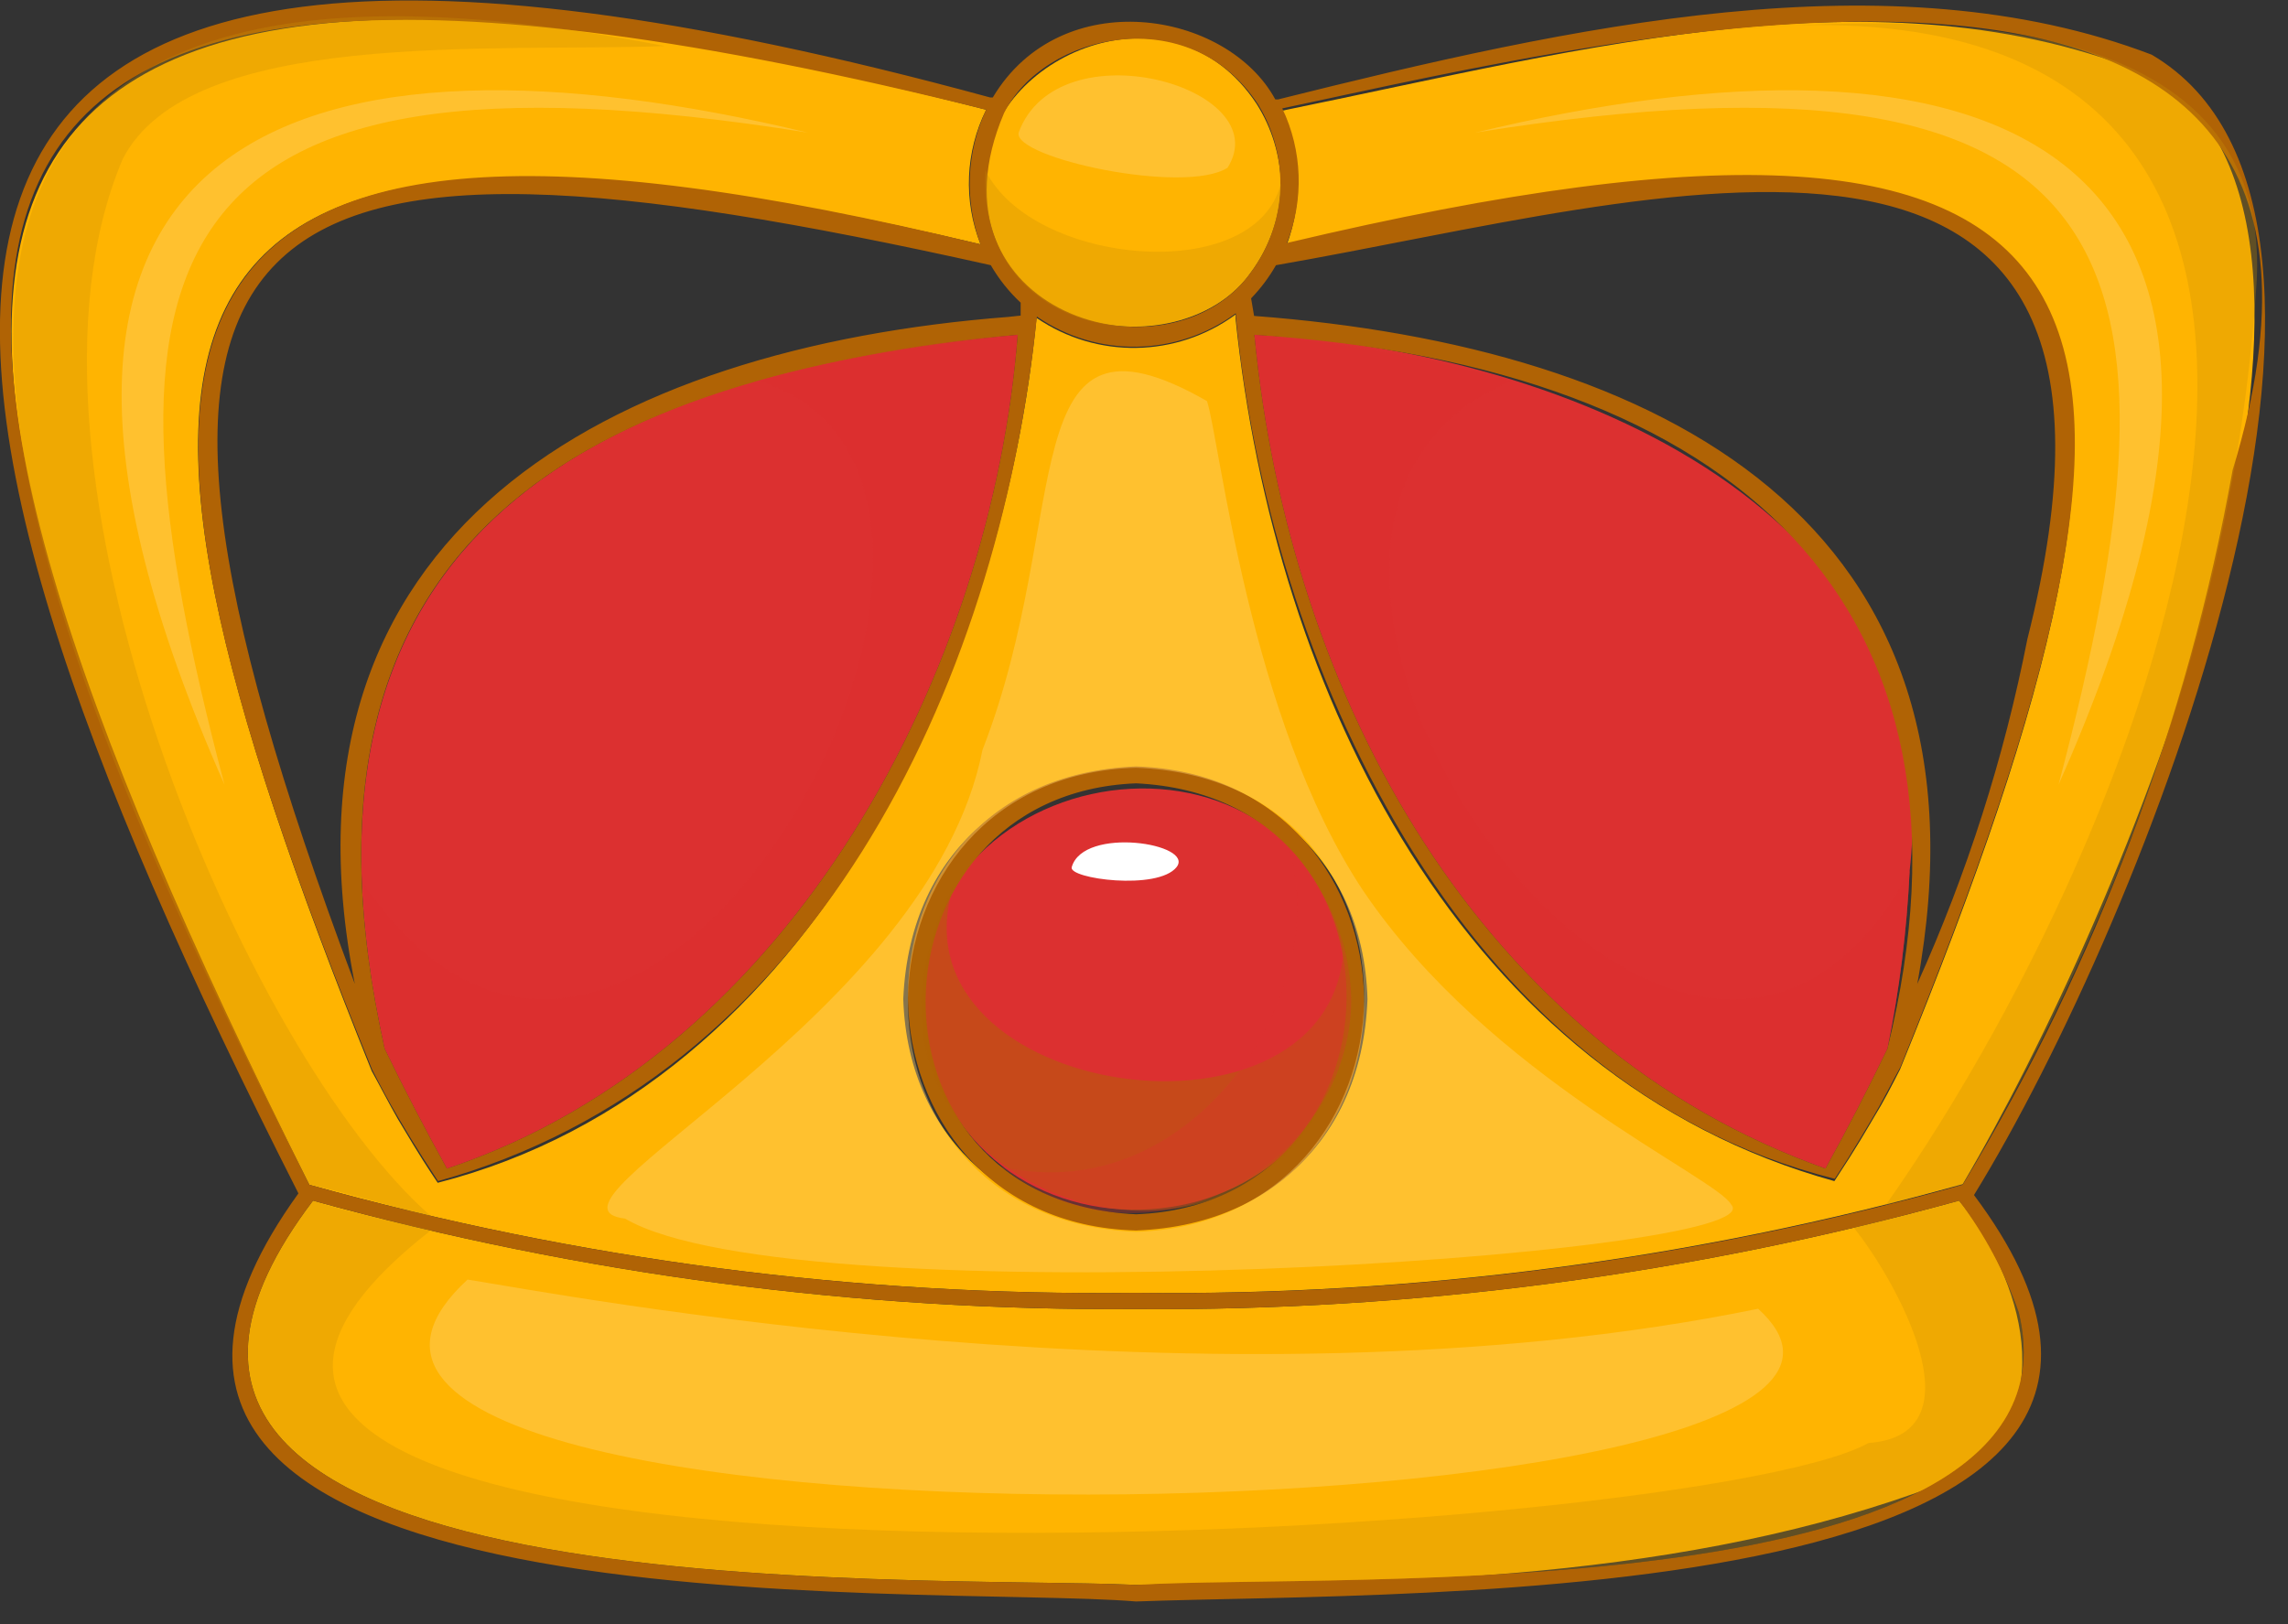 <svg width="69" height="49" viewBox="0 0 69 49" fill="none" xmlns="http://www.w3.org/2000/svg">
<rect x="0" y="0" width="69" height="49" fill="#333333" stroke="none"/>
<g clip-path="url(#clip0_1_2299)">
<path d="M38.63 5.53C38.617 6.5 38.298 7.441 37.72 8.22C35.72 11.06 29.43 10.3 29.72 5.14C29.81 1.72 35.34 -0.76 37.9 3.14C38.353 3.857 38.605 4.682 38.63 5.53V5.53Z" fill="#FFB401"/>
<path d="M59.17 44.51C51.76 47.51 43.04 47.85 34.26 47.81C27.72 47.5 -0.08 48.75 9.44 36.22C17.523 38.449 25.875 39.55 34.26 39.49C42.645 39.553 50.998 38.452 59.08 36.22C60.65 38.09 62.4 42.23 59.17 44.51V44.51Z" fill="#FFB401"/>
<path d="M65.29 2.46C57.12 -1.14 47.9 1.46 38.66 3.34C39.244 4.621 39.294 6.082 38.8 7.4C65.38 1 66.55 9.56 57.3 32.26C57.05 32.75 56.79 33.26 56.51 33.71C56.29 34.08 56.03 34.55 55.32 35.63C44.14 32.53 38.44 21 37.26 9.6C37.26 9.6 37.26 9.52 37.26 9.49C35.484 10.793 33.078 10.834 31.26 9.59C30.26 19.81 24.69 32.74 13.2 35.68C12.88 35.2 12.72 34.97 12 33.76C11.73 33.29 11.46 32.76 11.21 32.31C2 9.43 3.1 1.09 29.57 7.37C29.049 6.054 29.111 4.578 29.74 3.31C-6.53 -6 -3.91 9.42 9.33 35.74C17.443 38.003 25.837 39.101 34.26 39C42.684 39.096 51.078 37.991 59.19 35.72C64 27.57 72.3 7.58 65.29 2.46V2.46ZM27.24 30.14C27.64 20.74 40.99 21.2 41.24 30.14C40.88 39.54 27.53 39.08 27.24 30.14Z" fill="#FFB401"/>
<path d="M40.75 30.14C40.55 38.35 28.28 38.87 27.75 30.14C27.83 22.36 40.24 21 40.75 30.14Z" fill="#DC3030"/>
<path d="M57.59 26.27C57.505 28.071 57.282 29.863 56.92 31.63C56.33 32.85 55.71 34.06 55.05 35.25C44.71 31.56 38.89 21.15 37.83 10.1C46.47 10.48 58.86 15 57.59 26.27V26.27Z" fill="#DC3030"/>
<path d="M30.69 10.1C29.91 20.1 24.01 31.72 13.48 35.25C12.82 34.06 12.19 32.85 11.6 31.63C8.22 16.5 17.4 11.31 30.69 10.1V10.1Z" fill="#DC3030"/>
<path d="M64.89 1.65C57 -1.36 47.36 0.8 38.54 3H38.46C37 0.31 32 -0.51 29.94 2.94H29.86C-7.22 -7.17 -4.11 10.15 9 36C-0.73 49.49 28 47.79 34.26 48.31C42.59 48 69 48.7 59.53 36.05C64.63 27.76 73.08 6.47 64.89 1.65V1.65ZM30.28 3.41C31.48 1 35.87 -5.96046e-06 37.94 3.15C38.912 4.726 38.825 6.734 37.72 8.22C35.23 11.71 27.72 9.41 30.28 3.41V3.41ZM61.14 19.28C60.435 22.862 59.321 26.352 57.82 29.68C60.39 15.68 50 10.45 37.82 9.53L37.73 9C38.021 8.699 38.273 8.363 38.48 8C50 6 65.81 0.85 61.14 19.28ZM56.92 31.63C56.33 32.85 55.71 34.06 55.05 35.25C44.71 31.56 38.89 21.15 37.83 10.1C52.36 11.06 60.23 18.27 56.92 31.63ZM30.41 9.56C18.41 10.49 8 16 10.7 29.68C1.72 5.71 7 2.89 29.88 8C30.123 8.419 30.426 8.8 30.78 9.13V9.52L30.41 9.56ZM30.69 10.1C29.91 20.1 24.01 31.72 13.48 35.25C12.82 34.06 12.19 32.85 11.6 31.63C8.14 16.08 17.87 11.35 30.69 10.1V10.1ZM60.88 39.59C63.09 48.71 40.07 47.44 34.26 47.81C27.72 47.5 -0.08 48.75 9.44 36.22C17.523 38.449 25.875 39.549 34.26 39.49C42.645 39.553 50.998 38.452 59.08 36.22C59.852 37.242 60.459 38.38 60.88 39.59V39.59ZM67.33 14.18C65.965 21.806 63.206 29.115 59.19 35.74C51.078 38.009 42.683 39.107 34.26 39C25.837 39.103 17.443 38.006 9.33 35.74C-5 7 -4.94 -5.33 29.74 3.31C29.143 4.586 29.082 6.048 29.57 7.37C3 0.91 2.07 9.78 11.22 32.26C11.47 32.75 11.74 33.26 12.01 33.71C12.23 34.08 12.5 34.55 13.21 35.63C24.4 32.52 30.09 20.93 31.27 9.55C33.087 10.8 35.496 10.759 37.27 9.45V9.56C38.27 19.77 43.85 32.67 55.33 35.56C55.65 35.08 55.8 34.85 56.52 33.64C56.8 33.17 57.06 32.64 57.31 32.19C66.65 9.19 65.31 1.04 38.81 7.33C39.329 6.016 39.278 4.545 38.67 3.27C48.78 1.12 73.16 -4.9 67.33 14.18V14.18Z" fill="#B06305"/>
<path d="M34.26 23.12C24.86 23.52 25.32 36.87 34.26 37.12C43.66 36.76 43.2 23.41 34.26 23.12V23.12ZM34.26 36.63C25.59 36.23 26.01 23.96 34.26 23.63C42.93 24.05 42.52 36.32 34.26 36.63Z" fill="#B06305"/>
<path opacity="0.5" d="M40.75 30.14C39.64 41.26 23.75 36.38 28.75 26.74C26.75 33.19 40.36 35.14 40.53 28.45C40.68 29.001 40.754 29.569 40.75 30.14V30.14Z" fill="#B06305"/>
<path d="M30.69 25.89C28.69 28.37 37.75 31.75 38.63 28.2C39.51 24.65 32.8 23.21 30.69 25.89Z" fill="#DC3030"/>
<path opacity="0.3" d="M40.75 30.14C40.75 35.07 34.65 38.71 30.21 35.2C36.1 36.51 40.28 29.71 38.84 25.55C40.029 26.787 40.711 28.425 40.75 30.14V30.14Z" fill="#DC3030"/>
<path d="M32.32 26.16C32.22 26.51 34.91 26.87 35.48 26.16C36.05 25.45 32.67 24.91 32.32 26.16V26.16Z" fill="white"/>
<path opacity="0.6" d="M57.59 26.27C57.505 28.071 57.282 29.863 56.92 31.63C56.33 32.85 55.71 34.06 55.05 35.25C44.71 31.56 38.89 21.15 37.83 10.1C40.451 10.324 43.046 10.793 45.58 11.5C34.74 15.9 50.6 39.23 57.59 26.27V26.27Z" fill="#DC3030"/>
<path opacity="0.6" d="M30.69 10.1C29.91 20.1 24.01 31.72 13.48 35.25C12.82 34.06 12.19 32.85 11.6 31.63C11.274 29.979 11.056 28.309 10.95 26.63C19.47 39.15 32.66 14.4 22.85 11.49C25.414 10.782 28.039 10.317 30.69 10.1V10.1Z" fill="#DC3030"/>
<path opacity="0.3" d="M38.63 5.53C38.617 6.5 38.298 7.441 37.72 8.22C35.72 11.06 29.43 10.3 29.72 5.14C31.12 8 37.86 8.65 38.63 5.53V5.53Z" fill="#CA8F05"/>
<path opacity="0.4" d="M30.72 4C30.54 4.76 35.72 5.89 37.02 5.06C38.55 2.63 31.9 0.77 30.72 4V4Z" fill="#FFD673"/>
<path opacity="0.3" d="M9.29 35.67C0.6 18.51 -9.3 -4.34 20.05 1.39C14.82 1.58 5.72 0.85 3.7 4.8C-0.22 14 7.39 31.8 13 36.69C12.16 36.51 10.93 36.1 9.36 35.74C9.332 35.722 9.308 35.698 9.29 35.67V35.67Z" fill="#CA8F05"/>
<path opacity="0.3" d="M60.88 39.59C63.09 48.71 40.07 47.44 34.26 47.81C27.72 47.5 -0.08 48.75 9.44 36.22C10.24 36.49 11.49 36.77 13 37.11C-3 49.6 50.76 46.63 56.35 43.53C59.85 43.27 57.07 38.46 55.9 37.03C56.49 36.88 57.72 36.63 59.08 36.22C59.852 37.242 60.459 38.38 60.88 39.59V39.59Z" fill="#CA8F05"/>
<path opacity="0.3" d="M68.06 8.42C67.5 17.67 64.25 27.19 59.19 35.74C58.47 35.9 58.25 35.96 56.87 36.35C65.63 23.9 74.56 -1.3 52.26 0.89C57.51 0.48 68.45 -1.90735e-05 68.06 8.42V8.42Z" fill="#CA8F05"/>
<path opacity="0.4" d="M41.11 26.87C37.66 21.68 36.79 13.28 36.4 12.1C30.46 8.7 32.4 15.51 29.63 22.62C28.04 30.67 15.63 36.38 18.85 36.76C24.04 39.81 53.63 37.9 52.21 36.34C51.77 35.51 44.93 32.52 41.11 26.87V26.87ZM34.26 37.16C24.86 36.76 25.32 23.41 34.26 23.16C43.66 23.52 43.2 36.87 34.26 37.16Z" fill="#FFD673"/>
<path opacity="0.4" d="M14.1 38.6C4.33 47.6 60.87 46.6 53.02 39.48C36.69 42.84 16.66 39 14.1 38.6V38.6Z" fill="#FFD673"/>
<path opacity="0.4" d="M44.49 4C64.58 0.79 66.23 8 62.08 23.67C71 3.61 59.43 0.41 44.49 4V4Z" fill="#FFD673"/>
<path opacity="0.4" d="M24.36 4C4.27 0.79 2.62 8 6.77 23.67C-2.11 3.61 9.42 0.41 24.36 4Z" fill="#FFD673"/>
</g>
<defs>
<clipPath id="clip0_1_2299">
<rect width="69" height="49" fill="white"/>
</clipPath>
</defs>
</svg>
